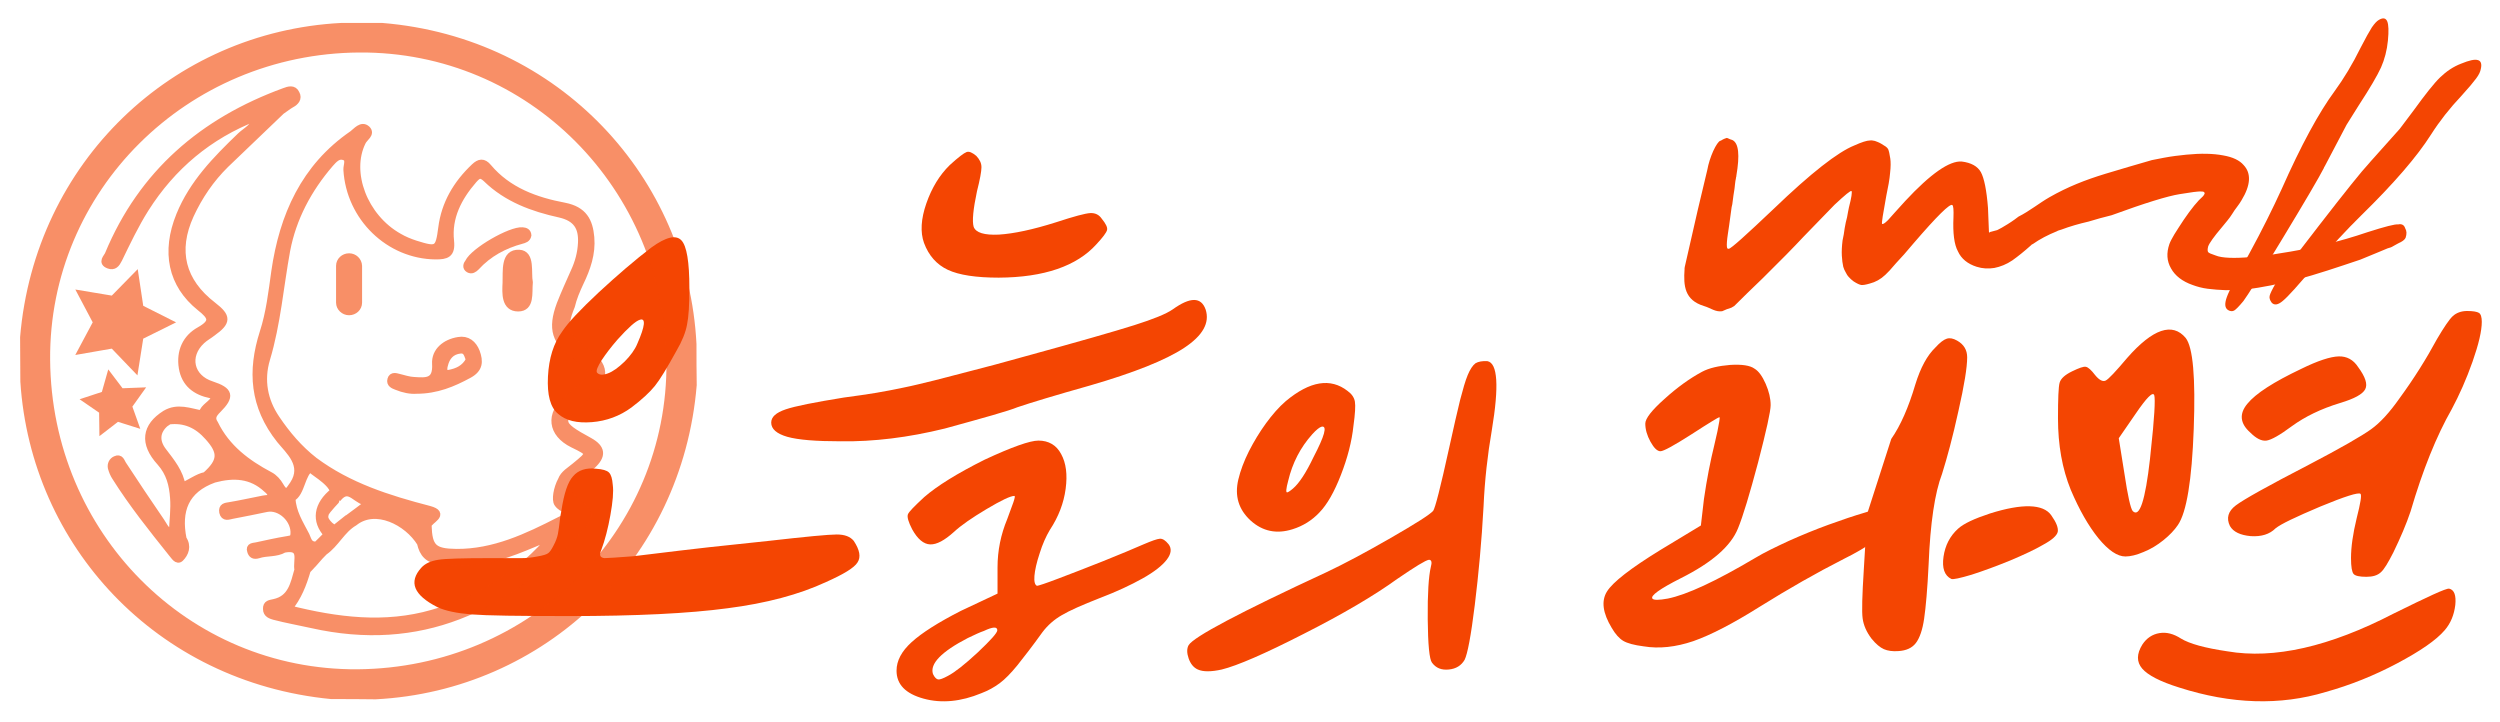 <?xml version="1.0" encoding="utf-8"?>
<!-- Generator: Adobe Illustrator 23.1.0, SVG Export Plug-In . SVG Version: 6.00 Build 0)  -->
<svg version="1.1" id="Layer_1" xmlns="http://www.w3.org/2000/svg" xmlns:xlink="http://www.w3.org/1999/xlink" x="0px" y="0px"
	 viewBox="0 0 1057.1 305.1" style="enable-background:new 0 0 1057.1 305.1;" xml:space="preserve">
<style type="text/css">
	.st0{fill:#F44502;}
	.st1{opacity:0.6;}
	.st2{fill-rule:evenodd;clip-rule:evenodd;fill:#F44502;stroke:#F44502;stroke-width:3;stroke-miterlimit:10;}
</style>
<g>
	<g>
		<g>
			<path class="st0" d="M252.1,198.2c2.7,0.2,4.5,0.7,5.4,1.6c0.9,0.9,1.4,2.6,1.6,5.2c0.4,2.9,0,7.2-1,12.8
				c-1,5.6-2.3,10.6-3.9,14.9c-0.9,2-0.5,3.1,1.4,3.3c1.4,0,5.5-0.3,12.2-0.8c9.4-1.1,16-1.9,19.8-2.4s16.3-1.9,37.5-4.1
				c15.8-1.8,25.3-2.7,28.7-2.7c3.4,0,5.7,0.9,7.2,2.7c2.5,3.8,3.1,6.8,1.6,9.1c-1.4,2.3-5.9,5-13.3,8.3c-11.4,5.3-25.3,9-41.7,11.1
				c-16.4,2.2-38.7,3.3-67,3.3c-21.2,0-34.9-0.2-41.2-0.7s-11.1-1.5-14.5-3.1c-10-5.1-12.2-10.6-6.8-16.6c1.6-1.8,4-2.9,7.2-3.4
				s10.4-0.7,21.6-0.7c0.7,0,1.8,0,3.3,0c4.9,0,8.3,0,10.3,0s4.2-0.2,6.7-0.7c2.4-0.4,4-0.9,4.6-1.4c0.6-0.4,1.4-1.5,2.3-3.3
				c0.9-1.7,1.5-3.3,1.8-4.8c0.3-1.4,0.6-3.9,1-7.3c0.2-1.3,0.4-2.2,0.5-2.7c1.1-7.2,2.7-12,4.9-14.4
				C244.5,198.8,247.8,197.7,252.1,198.2z M288.1,101.6c2.3,2.4,3.4,9.2,3.4,20.2c0,7.1-0.3,12.2-1,15.5c-0.6,3.3-2.1,7-4.5,11.1
				c-4,7.3-7,12.2-9.1,14.8s-5.4,5.7-9.9,9.1c-4.9,3.6-10.5,5.7-16.7,6.2c-6.3,0.5-11-0.6-14.3-3.5c-3.3-2.7-4.7-8-4.3-15.8
				s2.4-14.1,6-19c2.5-3.8,7.7-9.3,15.5-16.6c7.8-7.2,15.2-13.6,22.3-19C281.6,100.2,285.8,99.2,288.1,101.6z M270.6,135.2
				c-1.8,0.5-5,3.4-9.5,8.4c-2.7,3.1-4.9,6-6.7,8.7c-1.7,2.7-2.4,4.4-2,5.2c0.9,1.1,2.4,1.2,4.6,0.4s4.5-2.5,7.1-5
				c2.5-2.5,4.4-5.1,5.4-7.6C272.8,137.8,273.1,134.4,270.6,135.2z"/>
			<path class="st0" d="M509.8,130.9c1.8,5.6-1.2,11-9.1,16.2s-21.2,10.5-39.8,15.9c-14.9,4.2-25.1,7.3-30.7,9.2
				c-3.6,1.5-13.9,4.4-30.7,9c-15.4,3.8-30.1,5.6-44,5.4c-10.5,0-18-0.6-22.6-1.9c-4.5-1.3-6.8-3.3-6.8-6c0-2.4,2-4.2,6.1-5.6
				c4.1-1.4,12.3-3,24.6-5c5.4-0.7,10-1.4,13.7-2s7.6-1.4,11.5-2.2c4-0.8,8.4-1.9,13.3-3.1c4.9-1.3,10.1-2.6,15.8-4.1
				c5.6-1.4,13-3.4,22.3-6c22.6-6.2,38-10.6,46.2-13.2c8.2-2.6,13.6-4.8,16.3-6.7C503.3,125.5,507.9,125.5,509.8,130.9z
				 M439.1,186.3c4.3,0,7.6,1.9,9.6,5.7c2.1,3.8,2.7,8.7,1.9,14.7c-0.8,6-3,11.8-6.7,17.4c-1.6,2.7-3.1,6-4.3,9.9
				c-1.3,3.9-2,7.1-2.2,9.5s0.2,3.9,1.1,4.2c0.5,0,3.6-1,9.1-3.1s11.8-4.5,18.8-7.3s12.7-5.2,17.3-7.2c3.3-1.4,5.5-2.2,6.7-2.3
				c1.2-0.1,2.4,0.7,3.7,2.3c1.4,1.8,1.2,4-0.7,6.5c-1.9,2.5-5.3,5.2-10.3,8s-11,5.6-18.1,8.3c-7.4,2.9-12.8,5.3-16,7.2
				c-3.3,1.9-6,4.3-8.2,7.2c-4.3,6-7.9,10.6-10.6,14c-2.7,3.3-5.2,5.9-7.5,7.6s-4.8,3.1-7.7,4.2c-8.7,3.6-16.9,4.4-24.5,2.3
				s-11.4-6-11.4-11.8c0-4.2,2.1-8.2,6.4-12.1s11.2-8.3,20.8-13.2l15.5-7.3v-11.1c0-7.1,1.4-13.9,4.1-20.4c1.1-2.9,1.9-5.2,2.6-7.1
				c0.6-1.8,0.8-2.7,0.4-2.7c-1.6,0-5.6,1.9-11.8,5.6c-6.2,3.7-10.8,6.9-13.7,9.6c-4,3.6-7.3,5.4-10.1,5.3c-2.7-0.1-5.3-2.2-7.6-6.4
				c-1.6-3.1-2.2-5.2-1.8-6.3c0.4-1.1,2.8-3.5,6.9-7.3c5.4-4.7,13.9-10,25.5-15.8C427.9,189,435.5,186.3,439.1,186.3z M408.7,64.3
				c1.1-0.4,2.4,0.2,4.1,1.6c1.4,1.5,2.2,3,2.2,4.8c0,1.7-0.6,5.1-1.9,10.2c-1.6,7.6-2.1,12.6-1.4,15c0.9,2.5,4.5,3.6,10.7,3.3
				c6.3-0.4,14.3-2.1,24.1-5.2c7.6-2.5,12.5-3.8,14.5-3.9c2.1-0.1,3.7,0.7,4.8,2.3c1.8,2.2,2.6,3.8,2.3,4.9c-0.3,1.1-1.8,3.1-4.5,6
				c-8.3,9.2-22.1,14-41.3,14.1c-9.6,0-16.8-1.1-21.5-3.3s-8.1-6-10.1-11.4c-1.6-4.5-1.3-10.1,1-16.7c2.3-6.6,5.6-12,9.9-16.2
				C405.2,66.5,407.6,64.7,408.7,64.3z M416,266.8c-1.5,0.5-3.7,1.5-6.8,3c-11.2,5.8-16.1,10.9-14.7,15.2c0.7,1.5,1.5,2.2,2.2,2.3
				c0.7,0.1,2.1-0.4,4.1-1.5c2.9-1.5,7.1-4.8,12.6-9.9c5.5-5.2,8.3-8.3,8.3-9.4C421.7,264.9,419.8,265,416,266.8z"/>
			<g>
				<path class="st0" d="M628.9,152.7c4.4,0.8,5,10.5,1.9,29.2c-1.8,10.4-3,21.1-3.5,32.3c-0.8,14.7-2.1,28.6-3.7,41.6
					c-1.6,13.1-3.1,20.8-4.3,23.2c-1.4,2.4-3.6,3.8-6.7,4.1c-3.1,0.3-5.4-0.6-7.1-2.9c-1.1-1.4-1.7-7.6-1.8-18.4
					c-0.1-10.8,0.4-18.2,1.3-22c0.6-2.1,0.3-3.1-0.8-3.1c-1.4,0.2-5.8,2.9-13.4,8.1c-9.7,7-22.9,14.8-39.5,23.2
					c-16.6,8.5-28.2,13.5-34.7,15.1c-4.5,1-7.9,1-10.1,0c-1.8-0.8-3.1-2.4-3.9-4.7c-0.8-2.3-0.8-4.2,0-5.6
					c2.1-3.5,21.5-13.8,58.4-30.9c7.4-3.5,16.4-8.3,27-14.4s16.6-9.9,18-11.5c0.8-1,3.1-9.9,6.8-26.8c1.9-8.8,3.5-15.5,4.6-20.1
					c1.2-4.6,2.2-8.1,3.2-10.5s2.1-4.1,3.3-5C625.1,152.9,626.7,152.6,628.9,152.7z"/>
				<path class="st0" d="M572.9,169.8c-0.3-1.7-1.3-3.2-3.1-4.5c-7.2-5.6-15.9-4.2-26.1,4.3c-2.9,2.5-5.7,5.7-8.4,9.4
					s-5.1,7.7-7.2,11.8c-2.1,4.2-3.6,8.2-4.5,12c-1.6,6.9,0.1,12.6,5.2,17.3c5.1,4.6,11,5.8,17.7,3.7c4.5-1.4,8.3-3.8,11.4-7.1
					c3.3-3.4,6.3-8.7,9.1-15.9s4.6-14.1,5.3-20.8C573,175,573.2,171.6,572.9,169.8z M555.4,193.3c-3.1,6.5-6,11-8.7,13.3
					c-1.3,1.1-2.1,1.6-2.5,1.6c-0.5,0-0.4-1.6,0.5-4.9c1.8-7.6,5.2-14.1,10.1-19.6c1.8-2,3.2-3.1,4.1-3.3
					C561.3,180,560.1,184.3,555.4,193.3z"/>
			</g>
		</g>
		<g>
			<path class="st0" d="M799.7,185.6c3.9-5.6,7.3-13.3,10.2-23.1c2.2-7.1,5-12.2,8.4-15.5c2-2.2,3.6-3.4,4.9-3.8
				c1.3-0.4,2.7-0.1,4.3,0.8c2.9,1.6,4.3,4,4.3,7.1c0,4.2-1.2,11.7-3.7,22.7c-2.4,11-4.8,19.8-6.9,26.5c-3.1,8.1-5,20.9-5.7,38.3
				c-0.5,10.5-1.2,18.2-1.9,23s-1.9,8.2-3.5,10.3c-1.6,2.1-4.1,3.2-7.3,3.4c-2.5,0.2-4.6-0.1-6.2-0.8c-1.6-0.7-3.4-2.2-5.2-4.4
				c-2.2-2.9-3.4-5.7-3.8-8.6c-0.4-2.8-0.2-9.7,0.5-20.8l1.4-23.4L799.7,185.6z"/>
			<path class="st0" d="M867.3,217.8c2.2,3.1,3.1,5.4,2.8,7.1c-0.4,1.6-2.4,3.4-6.1,5.4c-3.4,2-8.1,4.2-14,6.7
				c-5.9,2.4-11.3,4.4-16.3,6c-5,1.5-7.9,2.1-8.6,1.8c-2.9-1.4-4-4.6-3.3-9.4s2.7-8.7,6.1-11.8c2.4-2.2,6.9-4.3,13.6-6.5
				C855.2,212.8,863.9,213.1,867.3,217.8z"/>
			<path class="st0" d="M924.2,142.9c3.1,4,4.2,16.8,3.4,38.5c-0.8,21.6-3,35.2-6.7,40.6c-1.5,2.2-3.5,4.3-6.1,6.4s-5.4,3.8-8.4,5
				c-3,1.3-5.6,1.9-7.7,1.9c-3.4,0-7.2-2.6-11.4-7.7c-4.2-5.2-8.1-12-11.7-20.5c-3.6-8.9-5.4-18.9-5.4-30.2c0-8.3,0.2-13.4,0.7-15.1
				c0.5-1.7,2.2-3.3,5.3-4.8c2.9-1.4,4.8-2.1,5.8-1.9c1,0.2,2.3,1.4,3.9,3.5c1.8,2.2,3.3,2.9,4.5,2.3c1.2-0.6,4.2-3.8,9.1-9.6
				C910.3,139,918.6,136.2,924.2,142.9z M910.9,167.1c-0.6-1.6-3.2,1-7.9,7.9l-7.1,10.3l2.4,15c1.4,9.4,2.6,14.7,3.5,15.8
				c2.9,2.9,5.3-4.4,7.3-22l0.3-3C911,176.7,911.4,168.7,910.9,167.1z M1035.6,248.9c2.2,0.5,3,2.9,2.6,6.9
				c-0.5,4.1-1.9,7.7-4.5,10.7c-3.6,4.2-10.3,8.8-20.1,14c-9.8,5.2-19.8,9.2-30.2,12.1c-19.2,5.8-39.9,5.2-62-1.9
				c-8-2.5-13.2-5.2-15.6-8c-2.4-2.8-2.4-6.2,0.1-10.2c1.8-2.7,4.2-4.3,7.2-4.8s6,0.3,9.1,2.3c3.6,2.2,10.1,4,19.6,5.4
				c19.7,3.4,43.2-1.9,70.4-16C1026.6,252.3,1034.3,248.7,1035.6,248.9z M1037.1,133.7c1.5-1.4,3.6-2.2,6.1-2.2s4.2,0.3,5,0.8
				s1.2,1.8,1.2,3.8c0,3.8-1.3,9.4-3.9,16.8c-2.6,7.4-5.6,14.1-8.8,20.1c-6.5,11.4-12.3,25.8-17.4,43.2c-1.8,5.4-4.3,11.2-7.3,17.4
				c-2.2,4.3-3.9,7.2-5.3,8.4c-1.4,1.3-3.4,1.9-6.1,1.9c-2.9,0-4.7-0.4-5.4-1.2c-0.7-0.8-1.1-3-1.1-6.7c0-4.7,0.8-10.3,2.4-16.9
				c1.6-6.3,2.2-9.8,1.6-10.3c-0.9-0.7-6.6,1.1-17,5.4c-10.4,4.4-16.7,7.4-18.9,9.2c-2.5,2.5-6,3.6-10.5,3.3
				c-4.4-0.4-7.4-1.8-8.8-4.3c-1.6-3.3-0.8-6.2,2.5-8.7c3.3-2.5,13.5-8.2,30.7-17.1c13.8-7.2,22.6-12.3,26.5-15.1s7.9-7.2,12.1-13.2
				c6-8.2,11.2-16.5,15.8-25C1033.4,138.4,1035.6,135.1,1037.1,133.7z M988.9,150.7c3.4-0.1,6.2,1.4,8.2,4.5c3.1,4.2,4.1,7.3,3,9.4
				c-1.1,2.1-4.6,4-10.6,5.8c-8.2,2.5-14.9,5.8-20.4,9.8c-5.1,3.8-8.7,5.8-10.7,6.1c-2.1,0.3-4.4-0.9-6.9-3.4
				c-4.3-3.8-4.8-7.9-1.2-12.2c3.5-4.3,11.1-9.2,22.7-14.7C980.1,152.5,985.4,150.8,988.9,150.7z"/>
		</g>
		<g>
			<path class="st0" d="M731.6,154.3c4.9-0.3,8.4,0.2,10.3,1.6c1.7,1,3.3,3.2,4.7,6.4s2.1,6.2,2.1,9c0,2.6-1.8,10.7-5.3,24.2
				c-3.6,13.5-6.4,22.8-8.5,27.9c-3,7.5-11,14.5-24.2,21.1c-8.9,4.5-12.9,7.4-12,8.6c0.5,0.7,2.7,0.7,6.5,0c8-1.6,20.3-7.3,37-17.2
				c3.8-2.3,8.6-4.6,14.2-7.2c5.6-2.5,11.2-4.8,16.7-6.8s10.8-3.8,15.9-5.3c5.1-1.6,9.1-2.5,12-2.9c2.9-0.3,4.5-0.1,4.8,0.8
				c0,1.6-1.1,3.6-3.4,6.1c-2.3,2.5-5.4,5.2-9.4,7.9c-4,2.8-8.4,5.4-13.3,7.8c-11.6,5.9-23.5,12.7-35.7,20.3
				c-11.3,7.1-20.6,11.9-28,14.5c-7.4,2.5-14.4,3.3-21,2.2c-4-0.5-6.9-1.3-8.6-2.3c-1.7-1-3.4-2.9-4.9-5.5c-3.8-6.3-4.5-11.4-2-15.4
				s10-9.8,22.5-17.5l17.2-10.4l1.3-11.2c1.2-8.3,2.7-16,4.4-22.9c0.5-2.1,0.9-4,1.3-5.7c0.3-1.7,0.6-3.2,0.8-4.3s0.2-1.7,0-1.7
				c-0.3,0-4.3,2.4-11.7,7.2c-7.5,4.8-11.9,7.2-13.2,7.2s-2.7-1.3-4.2-4s-2.2-5.3-2.2-7.7c0-2.1,2.7-5.6,8.1-10.4
				c5.4-4.9,10.7-8.7,15.9-11.5C722.7,155.6,726.7,154.7,731.6,154.3z"/>
		</g>
	</g>
	<g>
		<g>
			<path class="st0" d="M983,70.3c-0.2,0.2-0.3,0.5-0.4,0.8c-2,3.9-7.8,13.8-17.3,29.5s-15.1,24.6-16.7,26.7c-1.9,2.3-3.2,3.6-3.9,4
				s-1.6,0.4-2.6-0.2c-1.4-0.9-1.5-2.7-0.5-5.5s4.2-8.9,9.5-18.4c5.4-9.9,9.9-19,13.7-27.3c8.2-18.5,15.7-32.3,22.4-41.4
				c3.8-5.2,7.5-11.3,11-18.4c2.1-4.1,3.7-6.9,4.7-8.5c1.1-1.6,2.1-2.7,3-3.2c1.7-1,2.9-0.8,3.5,0.6c0.6,1.4,0.7,4.1,0.3,8.2
				s-1.4,7.9-2.9,11.3c-1.6,3.5-4.7,8.8-9.4,16l-5.2,8.3L983,70.3z"/>
		</g>
		<g>
			<path class="st0" d="M1014.7,54.5l5.8-7.7c5-6.9,8.7-11.6,11.3-14.1c2.6-2.5,5.5-4.5,8.9-5.8c3.4-1.4,5.7-1.9,7-1.5
				c1.3,0.3,1.8,1.6,1.3,3.7c-0.2,1.2-0.8,2.5-2,4.1c-1.1,1.5-3.1,3.9-6.1,7.2c-5.1,5.4-9.4,10.9-12.9,16.4
				c-6.1,9.6-16,21-29.6,34.3c-6.2,6.1-12.8,13.2-19.8,21.4c-6.8,8.1-11.2,13-13.3,14.7c-2.1,1.8-3.7,2-4.8,0.7
				c-0.7-1-1-1.9-0.8-2.8c0.2-0.9,1-2.6,2.5-5.2c1.4-2.3,7.5-10.5,18.5-24.7s17.9-22.8,20.8-25.9c0.2-0.2,0.4-0.4,0.6-0.7
				L1014.7,54.5z"/>
		</g>
		<path class="st0" d="M1017,96.5c-0.2-0.6-0.5-1.1-1-1.4c-0.5-0.3-1.2-0.4-2-0.2c-1.2-0.2-5.5,0.9-13,3.3c-11.7,4-24.2,7-37.5,9
			c-4.5,0.8-8.4,1.3-11.9,1.5c-3.4,0.3-6.4,0.4-8.9,0.3c-2.5-0.1-4.5-0.4-5.9-1c-1.8-0.6-2.8-1-3.1-1.4s-0.3-1.2,0-2.4
			c0.5-1.4,2.4-4.1,5.8-8.1c0.7-0.9,1.5-1.8,2.3-2.8s1.5-1.9,2.1-2.9s1.3-2,2-2.9s1.3-1.8,1.9-2.8c3.9-6.4,4.2-11.4,0.9-14.9
			c-1.7-2-4.6-3.4-8.7-4.1c-4.2-0.8-9.4-0.9-15.5-0.3c-3.1,0.3-6.3,0.7-9.5,1.3c-1.7,0.3-3.4,0.7-5.1,1c-6.6,1.9-13.1,3.8-19.7,5.8
			c-8.5,2.6-15.9,5.5-23.6,9.9c-4.2,2.4-8.5,5.9-13.1,8.2c-0.5,0.4-1.1,0.8-1.6,1.2c-1,0.7-2,1.4-3,2s-1.8,1.1-2.5,1.5
			s-1.3,0.7-1.9,1l-3,0.8l-0.4,0.3L841,98l-0.4-10.1c-0.3-3.8-0.7-6.9-1.2-9.4s-1.1-4.4-1.8-5.7c-1.4-2.5-4.1-4-8.1-4.5
			c-5.2-0.4-13.2,5.2-23.9,16.7c-3.6,4-6.1,6.7-7.3,8.1c-1.4,1.4-2.3,1.9-2.5,1.5c-0.2-0.3,0.4-4.2,1.8-11.8c0.8-3.8,1.4-7,1.6-9.6
			c0.3-2.6,0.3-4.7,0.1-6.1c-0.3-2-0.6-3.3-0.9-4c-0.2-0.4-0.5-0.7-1-1.1c-0.5-0.3-1.1-0.7-1.9-1.2c-1-0.6-1.9-0.9-2.7-1.2
			c-0.8-0.2-1.6-0.3-2.1-0.2c-1.3,0-3.5,0.7-6.6,2.1c-7,2.8-18.4,11.7-34.1,26.8c-11.7,11.1-18,16.8-19,16.9c-0.3,0-0.5,0-0.6-0.2
			s-0.2-0.4-0.2-0.7c-0.1-0.9,0-2.7,0.4-5.3c0.2-1,0.7-4.8,1.6-11.4c0.2-0.7,0.4-1.7,0.5-2.9c0.1-1.2,0.4-2.8,0.7-4.8
			c0.1-0.5,0.1-1.1,0.2-1.8c0.1-0.6,0.1-1.1,0.2-1.6c0.1-0.4,0.2-0.8,0.2-1c0-0.3,0.1-0.6,0.2-1v-0.2c1.5-8.8,1-13.8-1.7-15.1
			c-0.3-0.1-0.6-0.2-0.9-0.3c-0.3-0.1-0.5-0.2-0.7-0.3c-0.2-0.1-0.3-0.2-0.5-0.2c-0.2-0.1-0.3-0.1-0.5,0c-0.4,0.1-1.2,0.4-2.3,1.1
			h-0.2c-0.8,0.4-1.8,1.8-3,4.4c-1.1,2.5-2,5.2-2.5,8c-0.2,0.8-1.5,6.4-4,16.8c-1.8,7.7-3.6,15.7-5.5,24.1c0,0.2-0.1,0.4-0.1,0.6
			c0,0.1,0,0.2,0,0.4c-0.5,7.1,0,13.1,8.2,15.6c3,0.9,4.8,2.6,7.7,2.2c1.2-0.6,2.6-1.1,3.9-1.5c0.4-0.2,0.8-0.5,1.2-0.7
			c3.4-3.4,7.4-7.3,12.1-11.8c7.4-7.3,13.2-13.2,17.2-17.5l13.1-13.5c4.5-4.2,6.9-6.2,7.2-5.8c0.3,0.4,0,2.7-1.1,6.9
			c-0.3,1.3-0.5,2.7-0.8,4.2c-0.4,1.4-0.7,2.9-1,4.6c-0.2,1.7-0.5,3.4-0.9,5.2c-0.3,2.5-0.4,4.6-0.3,6.4c0.1,1.8,0.3,3.4,0.6,4.7
			c0.2,0.8,0.6,1.6,1,2.3c0.4,0.8,0.8,1.5,1.4,2.1c0.5,0.6,1.2,1.2,2,1.8c1.4,0.9,2.5,1.4,3.2,1.5s1.9-0.1,3.6-0.6
			c2.4-0.6,4.6-1.8,6.6-3.7c0.9-0.8,2.4-2.4,4.5-4.9c2.1-2.2,4.6-5,7.5-8.5c9.9-11.5,15.3-16.8,16.3-16.1c0.5,0.3,0.6,2.1,0.5,5.2
			c-0.3,6.7,0.3,11.5,1.9,14.4c1.4,3.1,4.1,5.3,7.9,6.5c2.5,0.8,5,0.9,7.5,0.5c2.5-0.5,5.1-1.5,7.6-3.2c2.4-1.7,5-3.8,7.8-6.3
			c0.2-0.2,0.4-0.3,0.5-0.5c0.1,0,0.2,0,0.2,0c3.1-2.2,6.6-4,10.3-5.5c0.3-0.2,0.6-0.3,0.9-0.4c0.3-0.1,0.7-0.2,1-0.3
			c3.7-1.4,7.6-2.5,11.5-3.4c3.3-1,6.5-1.9,9.8-2.7c14.2-5.2,23.7-8.1,28.7-8.9c2.4-0.4,4.4-0.7,5.9-0.9c1.5-0.2,2.7-0.3,3.7-0.2
			c0.5,0,0.8,0.2,0.9,0.4c0.1,0.2,0.2,0.4,0,0.7c-0.1,0.3-0.3,0.5-0.6,0.9c-2.2,1.9-4.9,5.2-8.1,9.9c-1.6,2.5-3,4.5-4,6.2
			s-1.7,3-2.1,4.1c-1.3,3.8-1.1,7.2,0.7,10.3c1.7,3.1,4.8,5.5,9.1,7c1.9,0.7,4,1.3,6.4,1.6s4.9,0.5,7.7,0.6c2.7,0,5.7-0.1,8.8-0.4
			c3.1-0.3,6.5-0.9,10.1-1.6c3.7-0.7,7.5-1.6,11.4-2.6c4-1,8.2-2.3,12.6-3.7c4.4-1.4,9.1-3,13.9-4.6c2.6-1.1,4.8-2,6.8-2.8
			s3.5-1.5,4.8-2c0.9-0.2,1.7-0.5,2.3-0.9c0.6-0.3,1.2-0.7,1.8-1c0.5-0.3,1-0.5,1.4-0.7c1.1-0.6,1.8-1.2,2.1-1.9
			C1017.7,98.9,1017.7,97.7,1017,96.5z"/>
	</g>
</g>
<g class="st1">
	<polygon class="st2" points="56.9,179 54.3,171.7 58.8,165.4 51.1,165.7 46.4,159.5 44.3,166.9 37,169.3 43.4,173.7 43.5,181.4 
		49.6,176.7 	"/>
	<polygon class="st2" points="47.8,145.8 57.1,155.5 59.2,142.2 71.1,136.3 59.2,130.3 57.2,117 47.8,126.6 34.6,124.4 40.9,136.3 
		34.6,148.1 	"/>
	<path class="st2" d="M293,145.5C289.5,76,235.7,17.3,161.6,11.2c-5.8,0-11.5,0-17.3,0C73.6,14.9,16.2,69.5,10,142.6
		c0,6.2,0.1,12.4,0.1,18.7c4.4,68.6,56.9,125.7,130,132.8c6.2,0,12.4,0,18.7,0.1c70.3-3.6,128.2-58,134.3-131.4
		C293,156.9,293,151.2,293,145.5z M151.2,284.5C78.8,285,20.3,226.2,19.7,152.2c-0.6-72.3,58.5-131,132.2-131.5
		c72.4-0.5,130.8,58.3,131.4,132.2C284,225.3,225,283.9,151.2,284.5z"/>
	<path class="st2" d="M219.5,107.1c-6.4-0.3-5.3,7.6-5.5,12.5c-0.2,4.3-0.6,10.6,5.1,10.6c5.5,0,4.3-6.3,4.7-10.8
		C223,115.2,224.8,107.3,219.5,107.1z"/>
	<path class="st2" d="M198.2,113.8c1.2,0.7,2.2,0,3.1-0.9c5.3-5.8,11.9-9.3,19.3-11.3c1.1-0.3,2.3-0.6,2.6-2.1
		c-0.1-1.4-1-1.8-2.3-1.9c-5-0.4-20.5,8.5-22.8,13.3C197.4,111.8,196.9,113,198.2,113.8z"/>
	<path class="st2" d="M245.3,119.5c2.9-6,5.1-12.3,4.5-19.1c-0.6-6.9-3-11.6-11.1-13.2c-12.2-2.3-23.9-6.5-32.3-16.5
		c-2-2.4-3.7-2.1-5.8-0.1c-7.5,7.1-12.5,15.5-13.8,25.8c-1.2,9.3-1.9,9.7-11.1,6.8c-2.5-0.8-4.9-1.8-7.1-3.1
		c-14.7-8.3-21.8-27.2-15.4-40.1c0.8-1.8,4-3.4,1.9-5.4c-2.2-2-4.4,0.9-6,2.1c-20.4,14-29.5,34.6-32.9,58.2
		c-1.2,8.6-2.2,17.4-4.9,25.7c-5.2,16.3-4.2,31.2,7.1,45.4c3.8,4.7,11,10.6,5.6,18.8c-1.6,2.1-2.8,5.4-5.5,0.7
		c-1-1.8-2.6-3.6-4.4-4.5c-9.8-5.2-18.3-11.6-23.3-21.8c-1.7-2.5-0.6-4.1,1.3-6c5.7-5.7,5-8-2.6-10.5c-9.1-2.9-11.2-12.2-4.2-18.7
		c1.4-1.3,3.1-2.2,4.5-3.3c6.4-4.6,6.5-6.7,0.3-11.5C76.8,119,73.6,106,80.5,90.9c3.7-8,8.6-15.2,14.9-21.4
		c7.8-7.5,15.7-15,23.6-22.6c1.4-0.9,2.7-2,4.1-2.8c1.9-1,3.2-2.5,2.1-4.5c-1-2.3-3.2-1.6-5-0.9c-34.4,12.6-60.1,34.5-74.4,68.9
		c-0.6,1.4-3,3.3,0.2,4.5c2.2,0.8,3.2-0.5,4.2-2.5c3.5-7.2,7-14.6,11.3-21.4c11.3-17.8,26.8-30.9,46.7-38.6
		c-0.4,4.1-4.1,5.6-6.5,7.9C91.4,67.4,81.5,77.5,76,91c-6.3,15.5-3.5,29.3,8.6,39c4.8,3.8,6.2,6.1-0.2,9.7c-5.8,3.2-8.4,9-7.3,15.8
		c1.1,6.7,5.6,10.1,12,11.4c0.6,0.1,1.1,0.6,1.9,1c-1.2,3.1-4.9,4-5.6,7.2c-5.2-1-10.3-3.2-15.5-0.1c-8.4,5.3-9.5,12.4-2.1,20.5
		c4,4.5,5.2,9.5,5.6,14.9c0.4,4.9-0.3,9.8-0.5,14.8c-2.8-0.4-3.5-2.9-4.8-4.7c-5.5-8-10.9-16.1-16.2-24.2c-0.7-1.1-1-2.9-3-2
		c-1.4,0.6-2.1,2-1.8,3.5c0.4,1.4,0.9,2.7,1.7,3.9c7.1,11.3,15.5,21.8,23.9,32.3c1,1.1,2.2,3.4,3.6,2c2-2,3.2-5,1.1-8.1l0,0
		c-2.4-12,0.9-20.9,13.1-25.3c8.2-2.2,15.8-1.9,22.3,4.2c0.8,0.7,1.9,1.5,1.7,2.9c-0.4,1.5-1.9,1-3,1.3c-4.7,0.9-9.5,2-14.3,2.8
		c-1.9,0.3-3.4,0.4-3,2.8c0.6,2.5,2.4,1.6,4,1.3c4.8-0.9,9.7-1.9,14.5-2.9c5.9-1.2,12.2,4.8,11.6,11c-0.2,2-1.4,1.9-2.9,2.2
		c-4.4,0.7-8.6,1.7-12.9,2.6c-1.3,0.3-3.2,0.1-2.5,2.2c0.4,1.4,1.2,2.2,3.2,1.6c3.5-1.2,7.5-0.4,10.9-2.4c8.5-1.6,5.1,5,5.9,8.7
		c-1.7,5.9-2.7,12.3-10.1,13.9c-1.7,0.4-3.3,0.4-3.2,2.7c0,2.2,1.9,2.7,3.2,3.1c5.3,1.4,10.6,2.3,15.9,3.5
		c45.8,10.3,82-6.7,112.4-39.8c6.3-6.9,5.9-7.2-1.6-13.1c-1.1-0.8-1.9-2.1-2.7-3.2c1.1-5.9,6.6-7.7,10.4-11.1
		c4.6-4.2,4.3-7.4-1.1-10.4c-13.6-7.4-13.6-8.5-1.6-18.5c0.4-0.3,0.7-0.6,1.1-0.9c8-7.1,7.6-12.7-1.2-18.7c-8.7-5.8-9.8-9.5-5.9-19
		C242.4,126,243.8,122.7,245.3,119.5z M87,201C87,201,86.9,201,87,201c-0.1,0-0.1,0-0.2,0.1c-3.2,0.6-6.6,3.3-9.8,4.5
		c-0.9-5.8-4.5-10.2-8.1-14.9c-3.2-4.2-2.8-8.4,1-11.7c0.6-0.4,1.2-0.7,1.3-1c6.9-0.9,12.3,1.6,16.8,6.7C93.9,191.2,93.7,195,87,201
		z M141.1,207.8c-7.1,5.6-8,12.5-2.7,18.2c-0.8,0.9-3.6,3.6-4.5,4.5l0,0c-3.4,0.2-3.6-2.2-4.5-4.1c-2.8-5.4-5.6-9.6-6-15.8
		c4.1-1.9,4.1-10.6,8-12.6C130.9,198.9,139.8,203.1,141.1,207.8z M146.7,219.4L146.7,219.4c-1.9,1.5-3.6,2.9-5.4,4.3
		c-0.6-0.5-1.5-1.4-1.6-1.3c-1.7-1.6-2.5-2.9-2.4-4.2c-0.4,2.6-0.3,1.9,0.2-0.9c0.5-1.6,5.2-6.2,5.2-6.4c5.3-6.7,8,2.1,13.6,1.4
		c-4,3-6.7,5.1-9.5,7.1C146.8,219.4,146.7,219.4,146.7,219.4z M137.4,217.2c0.3-1.4,0.6-2.8,1.1-4.1
		C138.1,214.5,137.7,215.8,137.4,217.2z M182.9,259.3c-20.1,5.8-40.3,3.3-60.9-1.9c4.1-4.9,6.2-10.5,7.9-16.3
		c0.5-0.5,0.8-0.9,1.3-1.4c0,0,0,0,0-0.1c1.7-1.4,3.1-3.6,5.9-6.3l0,0c4.9-3.4,7.4-9.3,12.7-12.4c9-7.2,22.5-0.2,28,8.7
		c1,4.5,3.2,7.1,8.4,7.6c5.2,0.5,10.3,0.6,15.5,0c11.4-1.3,21.5-6.5,32-10.6C220.3,242.7,203.2,253.5,182.9,259.3z M243.8,150.8
		c8.1,5.5,8.2,8.1,0.6,14.3c-1.5,1.2-3,2.3-4.5,3.5c-7.8,6.5-6.8,14.7,2.3,19.2c7.8,3.8,7.7,3.8,1,9.3c-2.1,1.8-4.8,3.2-5.8,5.9
		c-1.9,3.5-2.7,8.4-1.6,9.9c1.9,2.8,5,2,4,4.7c-0.4,0.9,0.1,1.1-2.9,2.3c-0.1,0-0.2,0.2-0.3,0.3c0,0,0,0-0.1-0.1
		c-13.7,7-27.6,13.6-43.5,13.5c-9.7-0.1-11.7-2.1-12-11.5c0.4-2.2,7.8-4.7,0.5-6.7c-17.3-4.5-34.1-9.8-48.6-20.6
		c-6.4-5-11.6-11.1-16.1-17.8c-5.1-7.5-6.8-16.2-4.1-25.2c4.5-15,5.7-30.6,8.5-45.9c2.6-13.7,9.1-25.9,18.3-36.6
		c1.7-1.9,3.4-3.9,5.9-3.1c2.8,0.8,1.2,3.7,1.3,5.6c1.2,20.1,17.7,36.2,37.5,36.4c4.5,0,6.9-0.6,6.3-6.3c-1.1-10,3.3-18.4,9.7-25.8
		c1.8-2,2.9-3,5.5-0.5c8.6,8.4,19.6,12.4,31,14.9c7,1.6,9.5,5.5,9.2,12.1c-0.2,4.4-1.3,8.4-3.1,12.3c-2,4.5-4.1,9.1-5.9,13.7
		C233,139.1,234.7,144.7,243.8,150.8z"/>
	<path class="st2" d="M193.8,144c-5.5,0.9-9.9,4.5-9.6,9.8c0.5,8-4.2,7.4-9.2,7.1c-2.1-0.1-4.2-0.8-6.2-1.3c-1.3-0.3-3-1-3.5,0.9
		c-0.5,1.8,1.1,2.4,2.4,2.9c2.9,1.2,5.9,1.8,8.4,1.6c8.5,0,15.4-2.9,22.2-6.6c4.4-2.4,4.6-5.5,3.1-9.6
		C200.1,145.5,197.6,143.3,193.8,144z M189.8,157.9c-2.3,0.5-2.4-1.9-1.9-3.5c0.8-3.5,2.9-6,6.7-6.4c2.9-0.3,3.1,2.3,3.9,4.1
		C196.6,155.9,193.2,157.3,189.8,157.9z"/>
	<path class="st2" d="M147.6,108.6c-2.2,0-4,1.7-4,3.8V128c0,2,1.8,3.8,4,3.8c2.2,0,4-1.7,4-3.8v-15.6
		C151.5,110.3,149.8,108.6,147.6,108.6z"/>
</g>
</svg>
